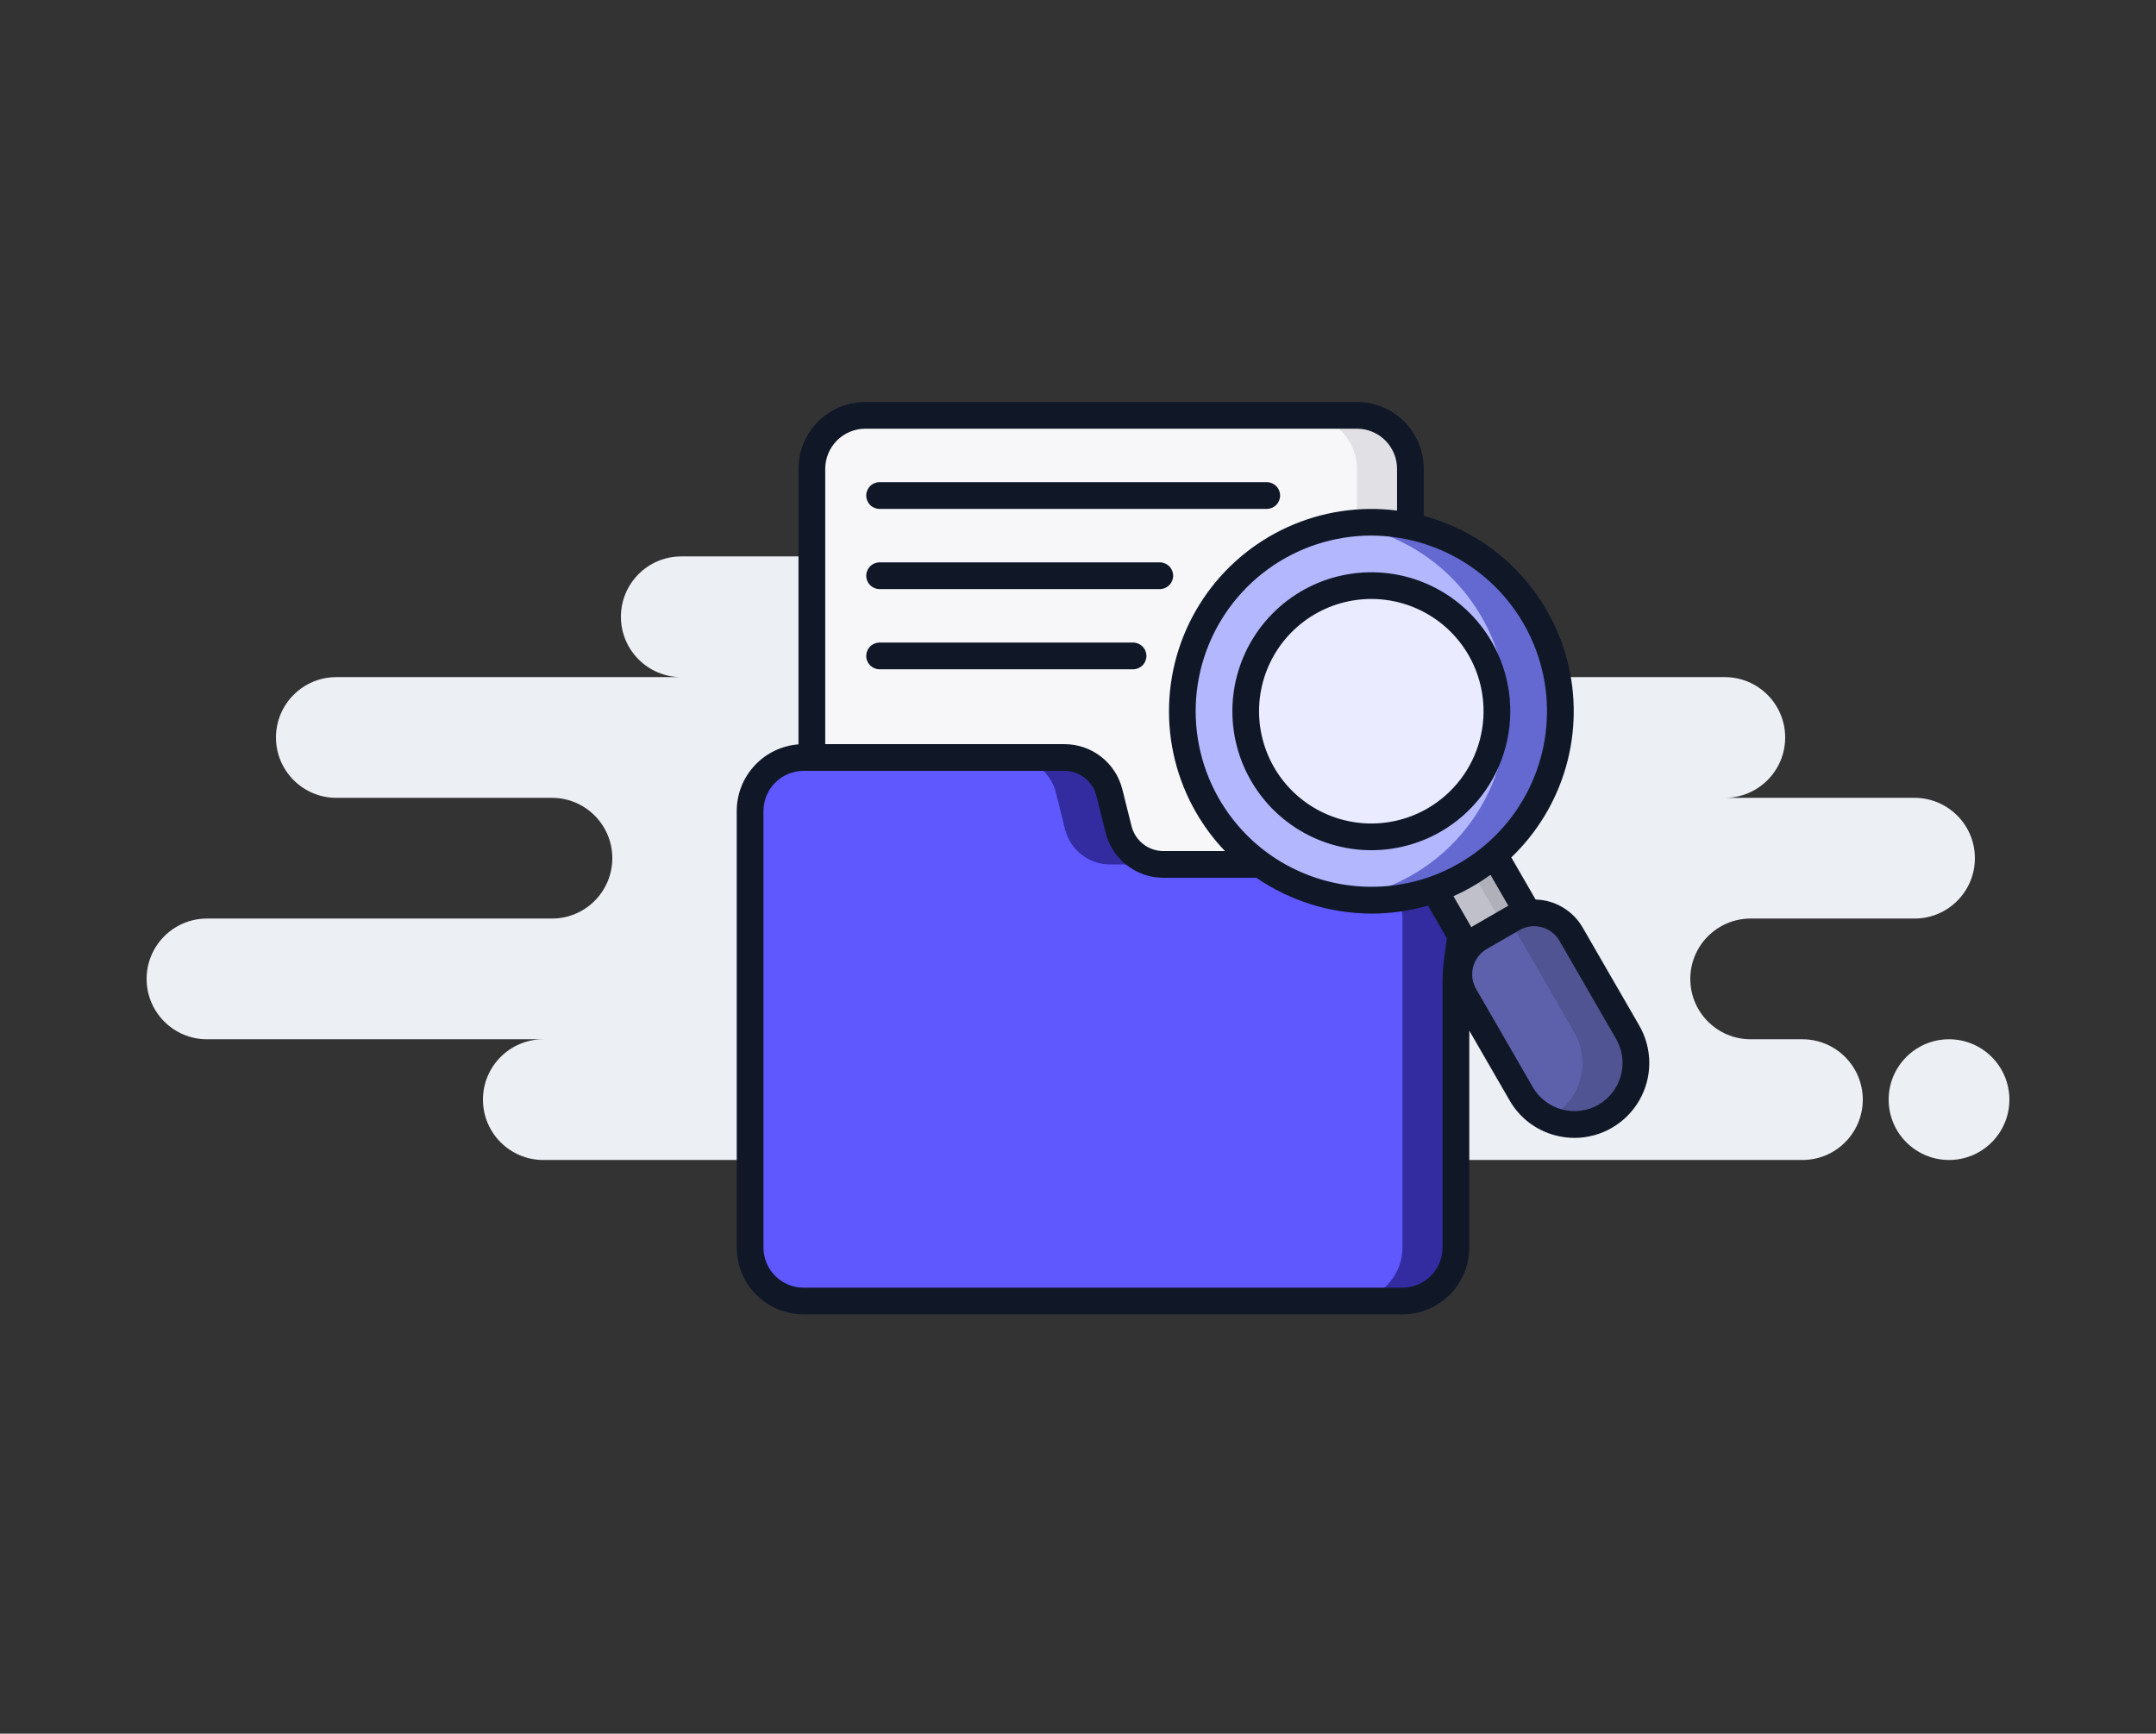<svg width="189" height="152" viewBox="0 0 189 152" fill="none" xmlns="http://www.w3.org/2000/svg">
<rect x="0" y="0" width="189" height="152" fill="#333333" stroke="none"/>
<path fill-rule="evenodd" clip-rule="evenodd" d="M47.628 101.704H116.424C116.813 101.704 117.193 101.662 117.558 101.582C117.923 101.662 118.303 101.704 118.692 101.704H158.004C160.927 101.704 163.296 99.334 163.296 96.412C163.296 93.489 160.927 91.12 158.004 91.12H153.468C150.545 91.12 148.176 88.75 148.176 85.828C148.176 82.905 150.545 80.536 153.468 80.536H167.832C170.755 80.536 173.124 78.166 173.124 75.244C173.124 72.321 170.755 69.952 167.832 69.952H151.2C154.123 69.952 156.492 67.582 156.492 64.66C156.492 61.737 154.123 59.368 151.2 59.368H102.816C105.739 59.368 108.108 56.998 108.108 54.076C108.108 51.153 105.739 48.784 102.816 48.784H59.724C56.801 48.784 54.432 51.153 54.432 54.076C54.432 56.998 56.801 59.368 59.724 59.368H29.484C26.561 59.368 24.192 61.737 24.192 64.66C24.192 67.582 26.561 69.952 29.484 69.952H48.384C51.307 69.952 53.676 72.321 53.676 75.244C53.676 78.166 51.307 80.536 48.384 80.536H18.144C15.221 80.536 12.852 82.905 12.852 85.828C12.852 88.75 15.221 91.12 18.144 91.12H47.628C44.705 91.12 42.336 93.489 42.336 96.412C42.336 99.334 44.705 101.704 47.628 101.704ZM170.856 101.704C173.779 101.704 176.148 99.334 176.148 96.412C176.148 93.489 173.779 91.12 170.856 91.12C167.933 91.12 165.564 93.489 165.564 96.412C165.564 99.334 167.933 101.704 170.856 101.704Z" fill="#ECEFF3"/>
<g clip-path="url(#clip0_874_5863)">
<path d="M118.953 36.416H75.857C73.269 36.416 71.17 38.514 71.17 41.103V96.593C71.17 99.182 73.269 101.28 75.857 101.28H118.953C121.542 101.28 123.64 99.182 123.64 96.593V41.103C123.64 38.514 121.542 36.416 118.953 36.416Z" fill="#F7F7F9"/>
<path d="M118.953 36.416H114.265C115.509 36.416 116.701 36.909 117.58 37.788C118.459 38.667 118.953 39.86 118.953 41.103V96.593C118.953 97.836 118.459 99.028 117.58 99.907C116.701 100.787 115.509 101.28 114.265 101.28H118.953C120.196 101.28 121.388 100.787 122.267 99.907C123.147 99.028 123.64 97.836 123.64 96.593V41.103C123.64 39.86 123.147 38.667 122.267 37.788C121.388 36.909 120.196 36.416 118.953 36.416Z" fill="#E1E1E5"/>
<path d="M122.943 114.072H70.443C69.199 114.072 68.007 113.578 67.128 112.699C66.249 111.82 65.755 110.627 65.755 109.384V71.103C65.755 69.86 66.249 68.668 67.128 67.788C68.007 66.909 69.199 66.415 70.443 66.415H93.309C94.215 66.415 95.095 66.718 95.809 67.276C96.523 67.834 97.03 68.614 97.25 69.493L98.055 72.713C98.275 73.592 98.782 74.373 99.496 74.93C100.21 75.488 101.09 75.79 101.996 75.79H122.943C124.186 75.79 125.378 76.284 126.257 77.163C127.136 78.043 127.63 79.235 127.63 80.478V109.384C127.63 110.627 127.136 111.82 126.257 112.699C125.378 113.578 124.186 114.072 122.943 114.072Z" fill="#5F57FF"/>
<path d="M92.562 69.493L93.368 72.713C93.587 73.592 94.094 74.373 94.809 74.93C95.523 75.488 96.403 75.79 97.309 75.79H101.996C101.09 75.79 100.21 75.488 99.496 74.93C98.782 74.373 98.275 73.592 98.055 72.713L97.25 69.493C97.03 68.614 96.523 67.834 95.809 67.276C95.095 66.718 94.215 66.415 93.309 66.415H88.621C89.527 66.415 90.407 66.718 91.121 67.276C91.835 67.834 92.343 68.614 92.562 69.493ZM122.943 75.79H118.255C119.498 75.79 120.691 76.284 121.57 77.163C122.449 78.043 122.943 79.235 122.943 80.478V109.384C122.943 110.627 122.449 111.82 121.57 112.699C120.691 113.578 119.498 114.072 118.255 114.072H122.943C124.186 114.072 125.378 113.578 126.257 112.699C127.136 111.82 127.63 110.627 127.63 109.384V80.478C127.63 79.235 127.136 78.043 126.257 77.163C125.378 76.284 124.186 75.79 122.943 75.79Z" fill="#322CA0"/>
<path d="M125.422 77.476L130.7 74.429L134.371 80.789L129.094 83.836L125.422 77.476Z" fill="#BFC0C9"/>
<path d="M130.699 74.429L128.599 75.641L132.271 82.001L129.094 83.836L134.371 80.789L130.699 74.429Z" fill="#AFB0BA"/>
<path d="M129.755 82.187L132.613 80.536C133.039 80.291 133.508 80.131 133.995 80.067C134.482 80.003 134.977 80.035 135.451 80.163C135.926 80.29 136.371 80.509 136.76 80.808C137.15 81.107 137.477 81.48 137.722 81.905L142.688 90.507C143.042 91.12 143.272 91.796 143.364 92.498C143.457 93.2 143.41 93.913 143.227 94.597C143.044 95.281 142.727 95.922 142.297 96.483C141.866 97.045 141.328 97.516 140.715 97.87C140.102 98.224 139.425 98.454 138.723 98.546C138.022 98.639 137.308 98.592 136.625 98.409C135.941 98.225 135.3 97.909 134.738 97.478C134.177 97.047 133.705 96.51 133.351 95.897L128.385 87.296C128.14 86.871 127.981 86.401 127.916 85.914C127.852 85.427 127.885 84.932 128.012 84.458C128.139 83.983 128.358 83.539 128.657 83.149C128.956 82.759 129.329 82.432 129.755 82.187Z" fill="#5D61AB"/>
<path d="M142.688 90.506L137.722 81.905C137.226 81.046 136.409 80.419 135.451 80.163C134.493 79.906 133.472 80.04 132.613 80.536L132.102 80.831C132.479 81.126 132.796 81.491 133.035 81.905L138.001 90.506C138.355 91.119 138.584 91.796 138.677 92.498C138.769 93.2 138.722 93.913 138.539 94.597C138.356 95.281 138.04 95.922 137.609 96.483C137.178 97.045 136.641 97.516 136.028 97.87C135.911 97.937 135.793 97.998 135.674 98.055C136.466 98.438 137.339 98.622 138.218 98.59C139.096 98.557 139.954 98.31 140.715 97.87C141.328 97.516 141.865 97.045 142.296 96.483C142.727 95.922 143.044 95.281 143.227 94.597C143.41 93.913 143.457 93.2 143.364 92.498C143.272 91.796 143.042 91.119 142.688 90.506V90.506Z" fill="#505493"/>
<path d="M120.212 78.928C129.364 78.928 136.783 71.51 136.783 62.358C136.783 53.206 129.364 45.788 120.212 45.788C111.061 45.788 103.642 53.206 103.642 62.358C103.642 71.51 111.061 78.928 120.212 78.928Z" fill="#B3B7FE"/>
<path d="M134.563 54.073C132.904 51.207 130.425 48.902 127.446 47.456C124.467 46.01 121.124 45.488 117.846 45.958C121.794 46.516 125.409 48.48 128.027 51.489C130.644 54.498 132.088 58.35 132.093 62.338C132.099 66.326 130.666 70.183 128.057 73.199C125.448 76.215 121.838 78.189 117.891 78.758C120.967 79.196 124.103 78.759 126.943 77.499C129.782 76.239 132.21 74.205 133.949 71.63C135.687 69.056 136.667 66.044 136.776 62.94C136.884 59.835 136.117 56.762 134.563 54.073Z" fill="#6369D1"/>
<path d="M120.212 73.374C126.296 73.374 131.228 68.442 131.228 62.358C131.228 56.274 126.296 51.342 120.212 51.342C114.128 51.342 109.196 56.274 109.196 62.358C109.196 68.442 114.128 73.374 120.212 73.374Z" fill="#EAEBFF"/>
<path d="M77.107 51.65H101.67C101.981 51.65 102.279 51.526 102.499 51.307C102.719 51.087 102.842 50.789 102.842 50.478C102.842 50.167 102.719 49.869 102.499 49.649C102.279 49.43 101.981 49.306 101.67 49.306H77.107C76.796 49.306 76.498 49.43 76.278 49.649C76.059 49.869 75.935 50.167 75.935 50.478C75.935 50.789 76.059 51.087 76.278 51.307C76.498 51.526 76.796 51.65 77.107 51.65ZM77.107 44.619H111.045C111.356 44.619 111.654 44.495 111.874 44.275C112.094 44.056 112.217 43.758 112.217 43.447C112.217 43.136 112.094 42.838 111.874 42.618C111.654 42.398 111.356 42.275 111.045 42.275H77.107C76.796 42.275 76.498 42.398 76.278 42.618C76.059 42.838 75.935 43.136 75.935 43.447C75.935 43.758 76.059 44.056 76.278 44.275C76.498 44.495 76.796 44.619 77.107 44.619ZM100.498 57.509C100.498 57.199 100.375 56.9 100.155 56.681C99.935 56.461 99.637 56.337 99.326 56.337H77.107C76.796 56.337 76.498 56.461 76.278 56.681C76.059 56.9 75.935 57.199 75.935 57.509C75.935 57.82 76.059 58.118 76.278 58.338C76.498 58.558 76.796 58.681 77.107 58.681H99.326C99.637 58.681 99.935 58.558 100.155 58.338C100.375 58.118 100.498 57.82 100.498 57.509ZM143.703 89.92L138.737 81.319C138.317 80.592 137.717 79.985 136.995 79.555C136.274 79.126 135.454 78.889 134.614 78.867L132.483 75.174C134.756 72.999 136.41 70.258 137.275 67.233C138.139 64.208 138.183 61.007 137.403 57.959C136.622 54.912 135.044 52.126 132.832 49.889C130.62 47.653 127.852 46.045 124.813 45.23V41.103C124.811 39.55 124.193 38.06 123.095 36.962C121.996 35.863 120.507 35.245 118.954 35.244H75.857C74.303 35.245 72.814 35.863 71.715 36.962C70.617 38.06 69.999 39.55 69.997 41.103V65.262C68.525 65.376 67.151 66.04 66.147 67.123C65.144 68.206 64.585 69.627 64.583 71.103V109.384C64.585 110.938 65.203 112.427 66.301 113.526C67.4 114.624 68.889 115.242 70.443 115.244H122.943C124.496 115.242 125.985 114.624 127.084 113.526C128.182 112.427 128.8 110.938 128.802 109.384V90.361L132.337 96.483C132.766 97.231 133.339 97.886 134.023 98.411C134.707 98.936 135.488 99.32 136.321 99.54C136.879 99.69 137.453 99.766 138.031 99.767C139.182 99.764 140.311 99.459 141.307 98.881C142.303 98.304 143.129 97.475 143.704 96.478C144.278 95.481 144.581 94.35 144.581 93.199C144.58 92.048 144.278 90.918 143.703 89.92V89.92ZM72.341 41.103C72.342 40.171 72.713 39.277 73.372 38.618C74.031 37.959 74.925 37.588 75.857 37.587H118.954C119.886 37.588 120.779 37.959 121.438 38.618C122.097 39.277 122.468 40.171 122.469 41.103V44.765C119.191 44.346 115.86 44.851 112.853 46.223C109.846 47.596 107.282 49.781 105.45 52.532C103.619 55.283 102.591 58.491 102.485 61.794C102.378 65.098 103.196 68.365 104.847 71.229C105.554 72.456 106.405 73.594 107.382 74.619H101.996C101.351 74.619 100.724 74.404 100.216 74.007C99.708 73.61 99.347 73.055 99.192 72.429L98.387 69.207C98.105 68.074 97.451 67.069 96.531 66.35C95.61 65.632 94.476 65.243 93.308 65.244H72.341V41.103ZM126.578 84.182C126.499 84.785 126.458 85.394 126.458 86.002V109.384C126.457 110.316 126.086 111.21 125.427 111.869C124.768 112.528 123.875 112.899 122.943 112.9H70.443C69.51 112.899 68.617 112.528 67.958 111.869C67.299 111.21 66.928 110.316 66.927 109.384V71.103C66.928 70.171 67.299 69.277 67.958 68.618C68.617 67.959 69.51 67.588 70.443 67.587H93.308C93.953 67.587 94.579 67.802 95.088 68.198C95.596 68.595 95.957 69.15 96.113 69.776L96.918 72.997C97.2 74.13 97.853 75.136 98.773 75.855C99.693 76.574 100.828 76.964 101.996 76.962H110.13C113.113 79.003 116.641 80.097 120.254 80.102C121.921 80.102 123.579 79.863 125.178 79.394L126.833 82.262L126.578 84.182ZM125.368 76.87C125.35 76.876 125.331 76.883 125.312 76.89C122.963 77.708 120.45 77.947 117.988 77.587C115.526 77.227 113.187 76.278 111.17 74.822L111.166 74.819C108.537 72.909 106.579 70.218 105.572 67.129C104.566 64.04 104.562 60.711 105.561 57.62C106.561 54.529 108.513 51.833 111.137 49.917C113.762 48.002 116.925 46.967 120.174 46.958C121.532 46.959 122.884 47.138 124.196 47.491C127.138 48.277 129.781 49.919 131.79 52.208C133.799 54.497 135.084 57.331 135.482 60.35C135.879 63.37 135.372 66.439 134.025 69.17C132.677 71.902 130.55 74.172 127.911 75.693C127.101 76.161 126.25 76.555 125.368 76.87ZM127.411 78.574C128.556 78.066 129.645 77.437 130.658 76.7L132.224 79.414C132.158 79.448 132.092 79.484 132.027 79.521L129.169 81.172C129.104 81.209 129.04 81.249 128.977 81.289L127.411 78.574ZM140.129 96.855C139.649 97.132 139.12 97.312 138.57 97.384C138.021 97.457 137.463 97.42 136.928 97.277C136.393 97.133 135.891 96.886 135.452 96.549C135.012 96.211 134.643 95.791 134.366 95.311L129.4 86.71C129.232 86.418 129.122 86.095 129.078 85.761C129.034 85.427 129.057 85.087 129.144 84.761C129.231 84.435 129.382 84.13 129.587 83.862C129.792 83.595 130.048 83.37 130.34 83.202L133.199 81.551C133.479 81.389 133.787 81.282 134.106 81.234L134.109 81.234C134.232 81.216 134.355 81.206 134.479 81.206C134.705 81.206 134.93 81.236 135.148 81.294C135.474 81.381 135.78 81.531 136.048 81.737C136.315 81.942 136.54 82.198 136.707 82.491L141.673 91.092C142.232 92.061 142.382 93.213 142.093 94.293C141.803 95.373 141.097 96.295 140.129 96.855V96.855ZM130.767 56.264C129.562 54.177 127.765 52.495 125.604 51.43C123.442 50.365 121.014 49.964 118.625 50.279C116.236 50.594 113.994 51.61 112.183 53.199C110.371 54.788 109.072 56.878 108.448 59.206C107.824 61.533 107.905 63.993 108.679 66.275C109.453 68.556 110.887 70.557 112.798 72.025C114.71 73.492 117.013 74.359 119.418 74.517C121.822 74.675 124.219 74.117 126.306 72.913C129.103 71.294 131.143 68.632 131.979 65.511C132.816 62.39 132.38 59.064 130.767 56.264ZM125.134 70.883C123.448 71.856 121.512 72.308 119.569 72.18C117.627 72.053 115.766 71.352 114.222 70.167C112.677 68.982 111.519 67.365 110.894 65.522C110.268 63.679 110.203 61.691 110.707 59.811C111.21 57.931 112.26 56.242 113.724 54.959C115.187 53.675 116.999 52.854 118.929 52.6C120.858 52.346 122.82 52.669 124.566 53.53C126.312 54.391 127.764 55.75 128.737 57.436C130.04 59.697 130.392 62.383 129.716 64.904C129.041 67.425 127.393 69.576 125.134 70.883Z" fill="#101828"/>
</g>
<defs>
<clipPath id="clip0_874_5863">
<rect width="80" height="80" fill="white" transform="translate(64.583 35.244)"/>
</clipPath>
</defs>
</svg>
